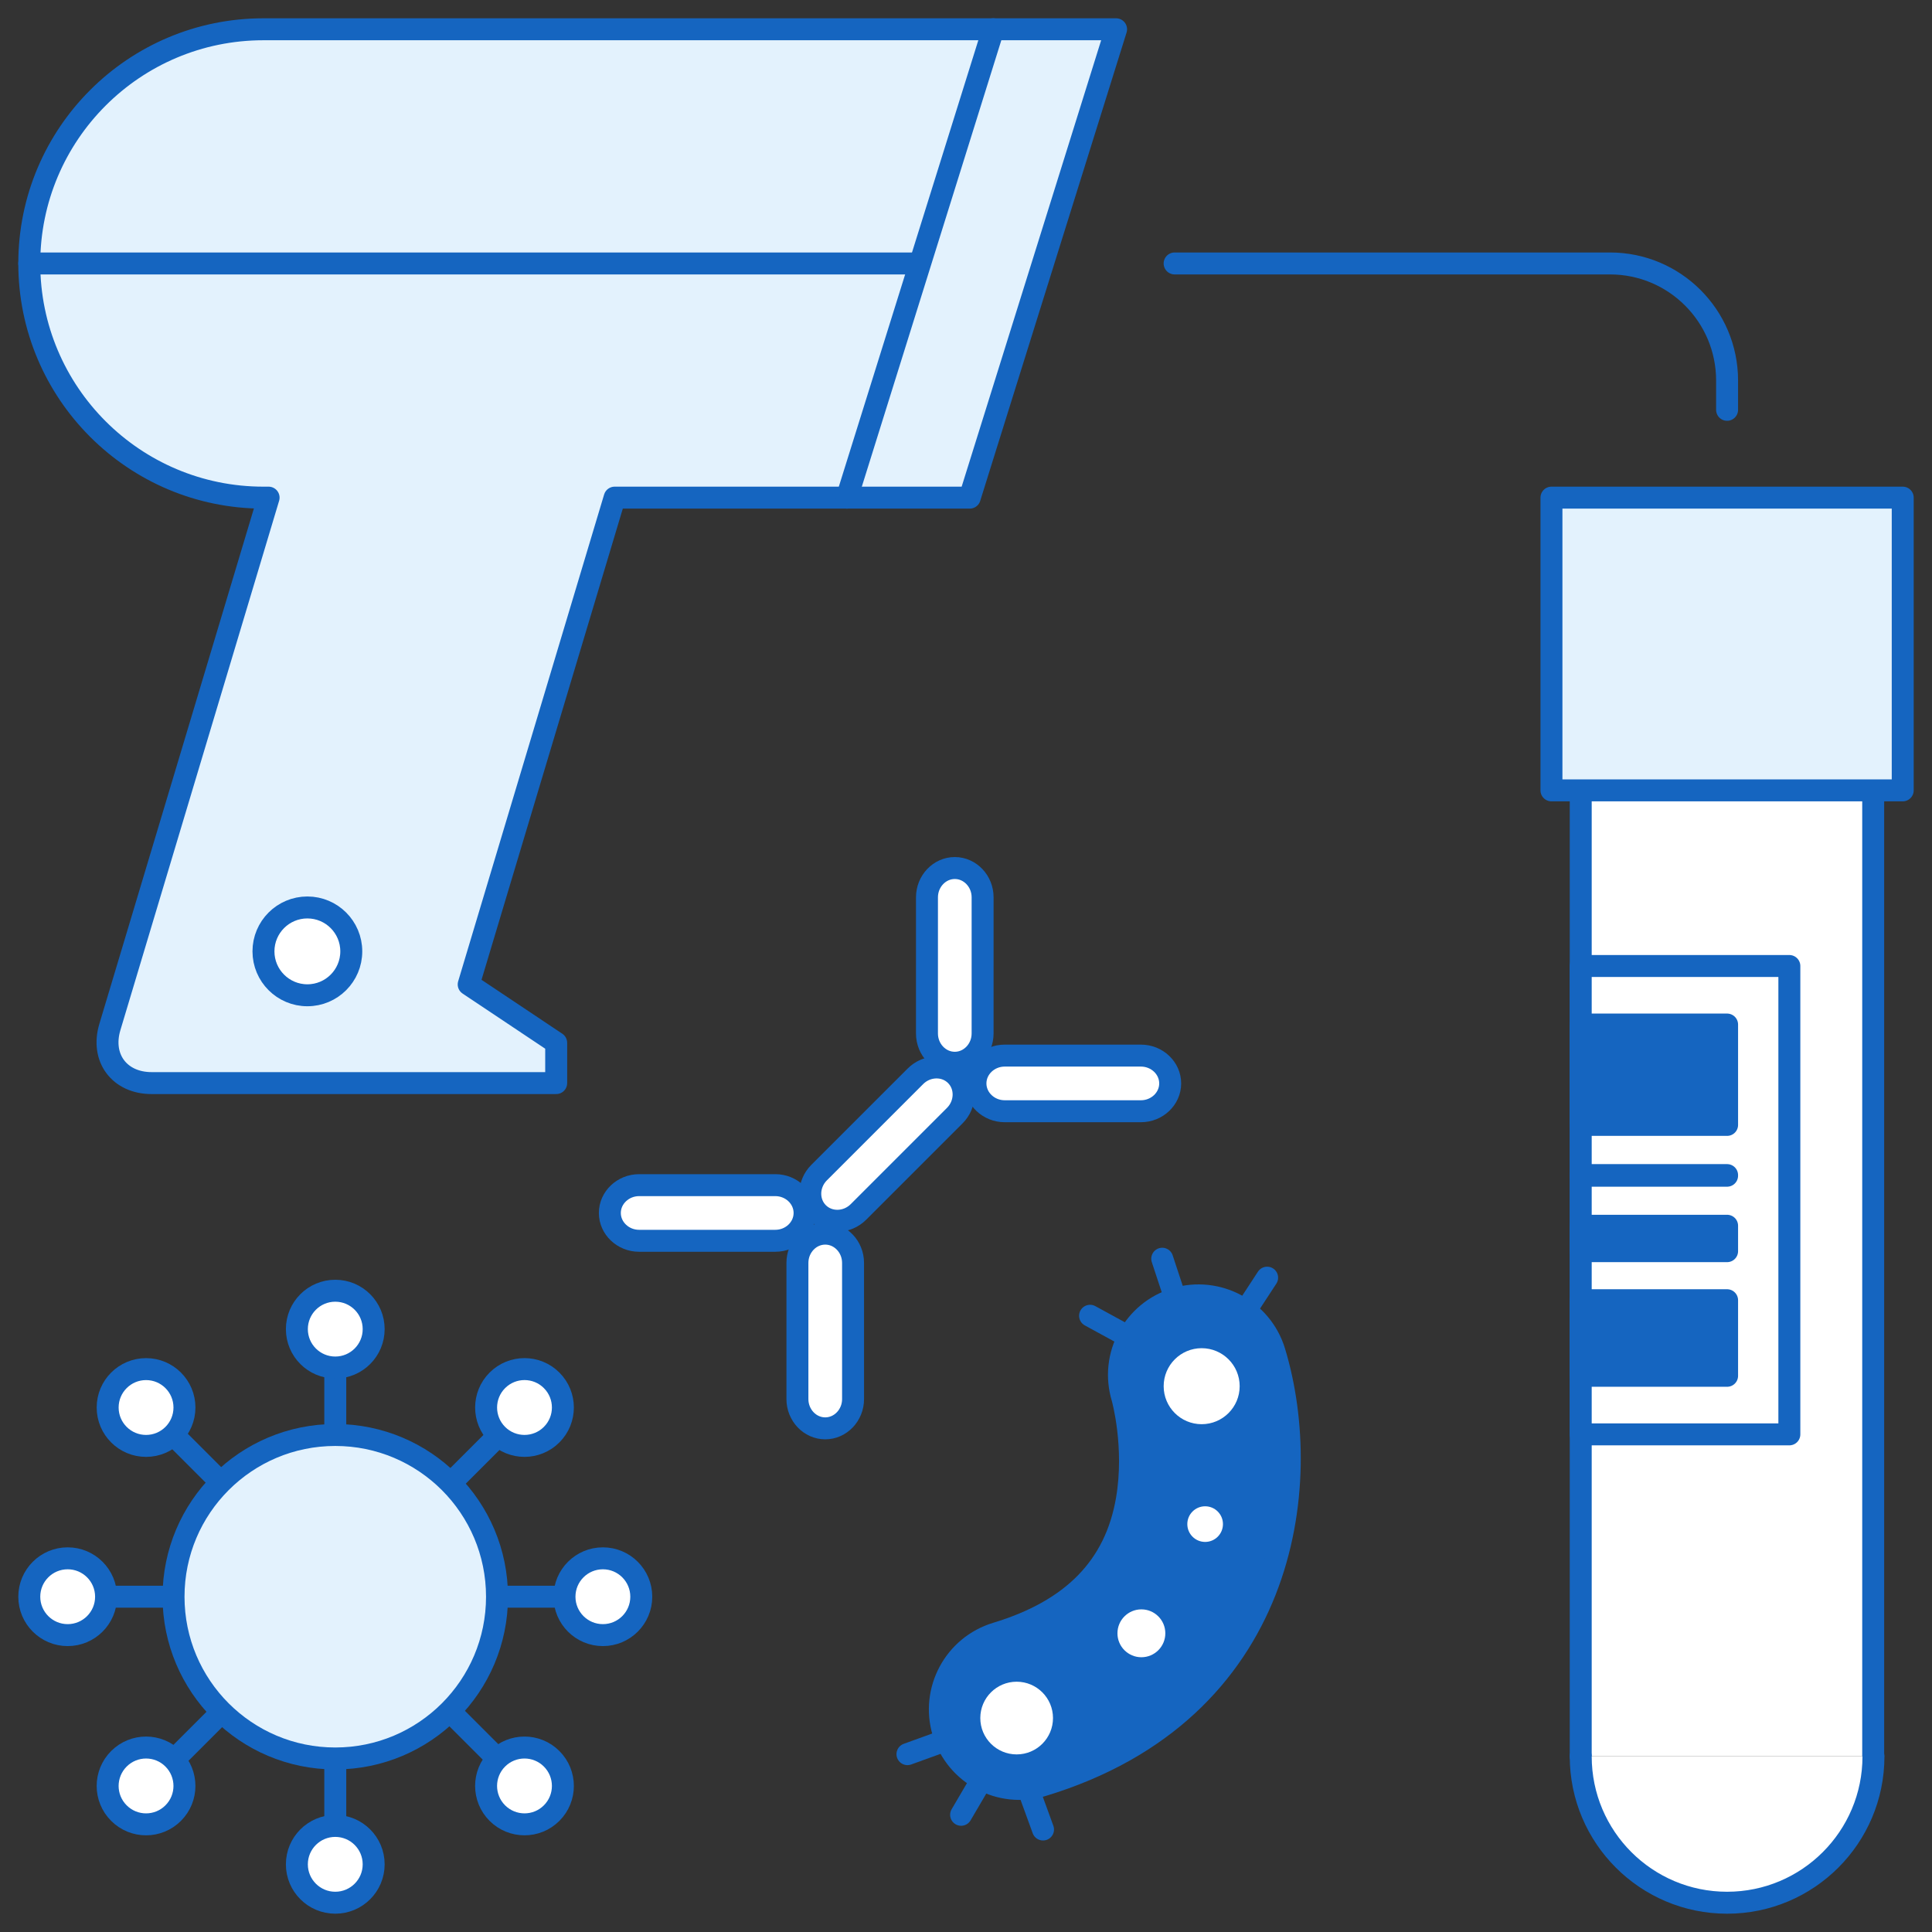 <?xml version="1.0" encoding="utf-8"?>
<!-- Generator: Adobe Illustrator 16.0.4, SVG Export Plug-In . SVG Version: 6.00 Build 0)  -->
<!DOCTYPE svg PUBLIC "-//W3C//DTD SVG 1.1//EN" "http://www.w3.org/Graphics/SVG/1.1/DTD/svg11.dtd">
<svg version="1.1" id="Layer_1" xmlns="http://www.w3.org/2000/svg" xmlns:xlink="http://www.w3.org/1999/xlink" x="0px" y="0px"
	 width="264px" height="264px" viewBox="0 0 264 264" enable-background="new 0 0 264 264" xml:space="preserve">
<rect x="0" y="0" width="264" height="264" fill="#333333" stroke="none"/>
<g id="New_Symbol_13">
</g>
<g>
	
		<line fill="#FFFFFF" stroke="#1565C0" stroke-width="3" stroke-linecap="round" stroke-linejoin="round" stroke-miterlimit="10" x1="45.814" y1="199.902" x2="45.814" y2="181.619"/>
	
		<line fill="#FFFFFF" stroke="#1565C0" stroke-width="3" stroke-linecap="round" stroke-linejoin="round" stroke-miterlimit="10" x1="45.814" y1="254.752" x2="45.814" y2="236.469"/>
	
		<line fill="#FFFFFF" stroke="#1565C0" stroke-width="3" stroke-linecap="round" stroke-linejoin="round" stroke-miterlimit="10" x1="82.381" y1="218.186" x2="64.097" y2="218.186"/>
	
		<line fill="#FFFFFF" stroke="#1565C0" stroke-width="3" stroke-linecap="round" stroke-linejoin="round" stroke-miterlimit="10" x1="9.248" y1="218.186" x2="27.531" y2="218.186"/>
	<g>
		<g>
			
				<line fill="#FFFFFF" stroke="#1565C0" stroke-width="3" stroke-linecap="round" stroke-linejoin="round" stroke-miterlimit="10" x1="19.636" y1="192.01" x2="45.814" y2="218.186"/>
		</g>
		<g>
			
				<line fill="#FFFFFF" stroke="#1565C0" stroke-width="3" stroke-linecap="round" stroke-linejoin="round" stroke-miterlimit="10" x1="19.636" y1="244.608" x2="45.813" y2="218.43"/>
		</g>
	</g>
	<g>
		<g>
			
				<line fill="#FFFFFF" stroke="#1565C0" stroke-width="3" stroke-linecap="round" stroke-linejoin="round" stroke-miterlimit="10" x1="72.25" y1="244.612" x2="46.07" y2="218.437"/>
		</g>
		<g>
			
				<line fill="#FFFFFF" stroke="#1565C0" stroke-width="3" stroke-linecap="round" stroke-linejoin="round" stroke-miterlimit="10" x1="72.25" y1="192.011" x2="46.072" y2="218.19"/>
		</g>
	</g>
	
		<circle fill="#E3F2FD" stroke="#1565C0" stroke-width="3" stroke-linecap="round" stroke-linejoin="round" stroke-miterlimit="10" cx="45.814" cy="218.186" r="22.101"/>
	<g>
		
			<path fill="#FFFFFF" stroke="#1565C0" stroke-width="3" stroke-linecap="round" stroke-linejoin="round" stroke-miterlimit="10" d="
			M51.06,181.621c0,2.898-2.349,5.245-5.246,5.245c-2.897,0-5.248-2.347-5.248-5.245c0-2.9,2.35-5.248,5.248-5.248
			C48.711,176.373,51.06,178.721,51.06,181.621z"/>
		
			<circle fill="#FFFFFF" stroke="#1565C0" stroke-width="3" stroke-linecap="round" stroke-linejoin="round" stroke-miterlimit="10" cx="45.813" cy="254.752" r="5.247"/>
	</g>
	<g>
		
			<circle fill="#FFFFFF" stroke="#1565C0" stroke-width="3" stroke-linecap="round" stroke-linejoin="round" stroke-miterlimit="10" cx="82.381" cy="218.185" r="5.247"/>
		
			<circle fill="#FFFFFF" stroke="#1565C0" stroke-width="3" stroke-linecap="round" stroke-linejoin="round" stroke-miterlimit="10" cx="9.248" cy="218.185" r="5.247"/>
	</g>
	<g>
		
			<path fill="#FFFFFF" stroke="#1565C0" stroke-width="3" stroke-linecap="round" stroke-linejoin="round" stroke-miterlimit="10" d="
			M75.378,196.041c-2.044,2.047-5.369,2.049-7.419,0c-2.047-2.049-2.047-5.371,0-7.42c2.05-2.053,5.375-2.053,7.421-0.002
			C77.429,190.67,77.429,193.992,75.378,196.041z"/>
		
			<path fill="#FFFFFF" stroke="#1565C0" stroke-width="3" stroke-linecap="round" stroke-linejoin="round" stroke-miterlimit="10" d="
			M23.667,247.752c-2.047,2.051-5.371,2.051-7.419,0c-2.052-2.047-2.051-5.368,0-7.42c2.048-2.051,5.372-2.051,7.419,0
			C25.716,242.384,25.716,245.705,23.667,247.752z"/>
	</g>
	<g>
		
			<path fill="#FFFFFF" stroke="#1565C0" stroke-width="3" stroke-linecap="round" stroke-linejoin="round" stroke-miterlimit="10" d="
			M67.959,247.752c-2.047-2.047-2.051-5.371-0.001-7.422c2.051-2.049,5.376-2.049,7.422,0.002c2.048,2.049,2.048,5.373,0,7.42
			C73.334,249.803,70.01,249.8,67.959,247.752z"/>
		
			<circle fill="#FFFFFF" stroke="#1565C0" stroke-width="3" stroke-linecap="round" stroke-linejoin="round" stroke-miterlimit="10" cx="19.958" cy="192.33" r="5.247"/>
	</g>
</g>
<g>
	
		<path fill="#1565C0" stroke="#1565C0" stroke-width="3" stroke-linecap="round" stroke-linejoin="round" stroke-miterlimit="10" d="
		M142.438,243.982c-5.741,1.737-11.804-1.509-13.544-7.253c-1.736-5.742,1.513-11.806,7.254-13.543
		c10.433-3.157,16.265-9.135,17.834-18.275c1.243-7.248-0.593-13.828-0.612-13.891c-1.737-5.744,1.506-11.808,7.251-13.544
		c5.742-1.737,11.806,1.509,13.542,7.253C179.696,203.012,175.815,233.882,142.438,243.982z"/>
	
		<line fill="#FFFFFF" stroke="#1565C0" stroke-width="3" stroke-linecap="round" stroke-linejoin="round" stroke-miterlimit="10" x1="128.982" y1="237.896" x2="124" y2="239.698"/>
	
		<line fill="#FFFFFF" stroke="#1565C0" stroke-width="3" stroke-linecap="round" stroke-linejoin="round" stroke-miterlimit="10" x1="160.621" y1="177.477" x2="158.815" y2="172"/>
	
		<line fill="#FFFFFF" stroke="#1565C0" stroke-width="3" stroke-linecap="round" stroke-linejoin="round" stroke-miterlimit="10" x1="170.452" y1="178.715" x2="173.149" y2="174.588"/>
	
		<line fill="#FFFFFF" stroke="#1565C0" stroke-width="3" stroke-linecap="round" stroke-linejoin="round" stroke-miterlimit="10" x1="131.332" y1="247.984" x2="134" y2="243.435"/>
	
		<line fill="#FFFFFF" stroke="#1565C0" stroke-width="3" stroke-linecap="round" stroke-linejoin="round" stroke-miterlimit="10" x1="142.526" y1="249.995" x2="140.665" y2="244.881"/>
	
		<line fill="#FFFFFF" stroke="#1565C0" stroke-width="3" stroke-linecap="round" stroke-linejoin="round" stroke-miterlimit="10" x1="154.156" y1="182.637" x2="148.954" y2="179.794"/>
	<circle fill="#FFFFFF" cx="138.921" cy="234.766" r="4.967"/>
	<circle fill="#FFFFFF" cx="155.966" cy="223.184" r="3.271"/>
	<circle fill="#FFFFFF" cx="164.677" cy="208.263" r="2.435"/>
	<circle fill="#FFFFFF" cx="164.203" cy="189.418" r="5.193"/>
</g>
<path fill="none" stroke="#1565C0" stroke-width="3" stroke-linecap="round" stroke-linejoin="round" stroke-miterlimit="10" d="
	M160.508,36l51.491,0.002l8-0.002C228.837,36,236,43.164,236,52v4"/>
<path fill="#E3F2FD" stroke="#1565C0" stroke-width="3" stroke-linecap="round" stroke-linejoin="round" stroke-miterlimit="10" d="
	M132.509,68l20-64H36.001c-17.673,0-32,14.327-32,32s14.327,32,32,32h0.702l-21.689,72.337C13.75,144.552,16.315,148,20.716,148
	h23.285h8h24v-5.5l-11.957-7.982L83.988,68H132.509z"/>
<circle fill="#FFFFFF" stroke="#1565C0" stroke-width="3" stroke-linecap="round" stroke-linejoin="round" stroke-miterlimit="10" cx="42.001" cy="130" r="6"/>
<line fill="#FFFFFF" stroke="#1565C0" stroke-width="3" stroke-linecap="round" stroke-linejoin="round" stroke-miterlimit="10" x1="4.001" y1="36" x2="125.016" y2="36"/>
<g>
	<g>
		
			<polyline fill="#FFFFFF" stroke="#1565C0" stroke-width="3" stroke-linecap="round" stroke-linejoin="round" stroke-miterlimit="10" points="
			216,240 216,92 255.965,92 255.965,240 		"/>
		<g>
			
				<rect x="212" y="68" fill="#E3F2FD" stroke="#1565C0" stroke-width="3" stroke-linecap="round" stroke-linejoin="round" stroke-miterlimit="10" width="48" height="40"/>
			
				<path fill="#FFFFFF" stroke="#1565C0" stroke-width="3" stroke-linecap="round" stroke-linejoin="round" stroke-miterlimit="10" d="
				M256,240c0,11.046-8.954,20-20,20c-11.045,0-20-8.954-20-20"/>
		</g>
	</g>
	
		<rect x="216" y="132" fill="#FFFFFF" stroke="#1565C0" stroke-width="3" stroke-linecap="round" stroke-linejoin="round" stroke-miterlimit="10" width="28.508" height="64"/>
	<g>
		
			<rect x="216.002" y="139.999" fill="#1565C0" stroke="#1565C0" stroke-width="3" stroke-linecap="round" stroke-linejoin="round" stroke-miterlimit="10" width="19.999" height="13.715"/>
		
			<rect x="215.999" y="160.571" fill="#1565C0" stroke="#1565C0" stroke-width="3" stroke-linecap="round" stroke-linejoin="round" stroke-miterlimit="10" width="20" height="0.087"/>
		
			<rect x="216.002" y="167.493" fill="#1565C0" stroke="#1565C0" stroke-width="3" stroke-linecap="round" stroke-linejoin="round" stroke-miterlimit="10" width="19.999" height="3.474"/>
		
			<rect x="216.002" y="177.67" fill="#1565C0" stroke="#1565C0" stroke-width="3" stroke-linecap="round" stroke-linejoin="round" stroke-miterlimit="10" width="19.999" height="10.329"/>
	</g>
</g>
<line fill="#E3F2FD" stroke="#1565C0" stroke-width="3" stroke-linecap="round" stroke-linejoin="round" stroke-miterlimit="10" x1="115.724" y1="68" x2="135.724" y2="4"/>
<g>
	<g>
		<path fill="#FFFFFF" d="M117.304,165.606c-1.556,1.556-4.038,1.618-5.516,0.14s-1.415-3.961,0.141-5.516l13.159-13.158
			c1.556-1.557,4.038-1.619,5.517-0.141s1.415,3.96-0.141,5.516L117.304,165.606z"/>
		<path fill="none" stroke="#1565C0" stroke-width="3" stroke-linecap="round" stroke-linejoin="round" stroke-miterlimit="10" d="
			M117.304,165.606c-1.556,1.556-4.038,1.618-5.516,0.14s-1.415-3.961,0.141-5.516l13.159-13.158
			c1.556-1.557,4.038-1.619,5.517-0.141s1.415,3.96-0.141,5.516L117.304,165.606z"/>
	</g>
	<g>
		<path fill="#FFFFFF" d="M87.333,169.549c-2.2,0-4-1.711-4-3.801c0-2.092,1.8-3.802,4-3.802l18.61-0.001c2.2,0,4,1.711,4,3.802
			s-1.8,3.802-4,3.802H87.333z"/>
		<path fill="none" stroke="#1565C0" stroke-width="3" stroke-linecap="round" stroke-linejoin="round" stroke-miterlimit="10" d="
			M87.333,169.549c-2.2,0-4-1.711-4-3.801c0-2.092,1.8-3.802,4-3.802l18.61-0.001c2.2,0,4,1.711,4,3.802s-1.8,3.802-4,3.802H87.333z
			"/>
	</g>
	<g>
		<path fill="#FFFFFF" d="M116.568,191.178c0,2.2-1.711,4-3.802,4.001s-3.802-1.799-3.802-3.999l0-18.609c0-2.2,1.71-4,3.801-4
			c2.091-0.001,3.801,1.799,3.801,3.999L116.568,191.178z"/>
		<path fill="none" stroke="#1565C0" stroke-width="3" stroke-linecap="round" stroke-linejoin="round" stroke-miterlimit="10" d="
			M116.568,191.178c0,2.2-1.711,4-3.802,4.001s-3.802-1.799-3.802-3.999l0-18.609c0-2.2,1.71-4,3.801-4
			c2.091-0.001,3.801,1.799,3.801,3.999L116.568,191.178z"/>
	</g>
	<g>
		<path fill="#FFFFFF" d="M155.902,144.243c2.2,0,4,1.71,4,3.802c0,2.09-1.8,3.801-4,3.801h-18.611c-2.2,0-4-1.711-4-3.801
			c0-2.092,1.801-3.802,4.001-3.802H155.902z"/>
		<path fill="none" stroke="#1565C0" stroke-width="3" stroke-linecap="round" stroke-linejoin="round" stroke-miterlimit="10" d="
			M155.902,144.243c2.2,0,4,1.71,4,3.802c0,2.09-1.8,3.801-4,3.801h-18.611c-2.2,0-4-1.711-4-3.801c0-2.092,1.801-3.802,4.001-3.802
			H155.902z"/>
	</g>
	<g>
		<path fill="#FFFFFF" d="M126.667,122.613c0-2.2,1.71-4,3.801-4.001s3.801,1.799,3.801,3.999l-0.001,18.609
			c0,2.2-1.71,4-3.801,4.001s-3.801-1.799-3.801-3.999L126.667,122.613z"/>
		<path fill="none" stroke="#1565C0" stroke-width="3" stroke-linecap="round" stroke-linejoin="round" stroke-miterlimit="10" d="
			M126.667,122.613c0-2.2,1.71-4,3.801-4.001s3.801,1.799,3.801,3.999l-0.001,18.609c0,2.2-1.71,4-3.801,4.001
			s-3.801-1.799-3.801-3.999L126.667,122.613z"/>
	</g>
</g>
</svg>
